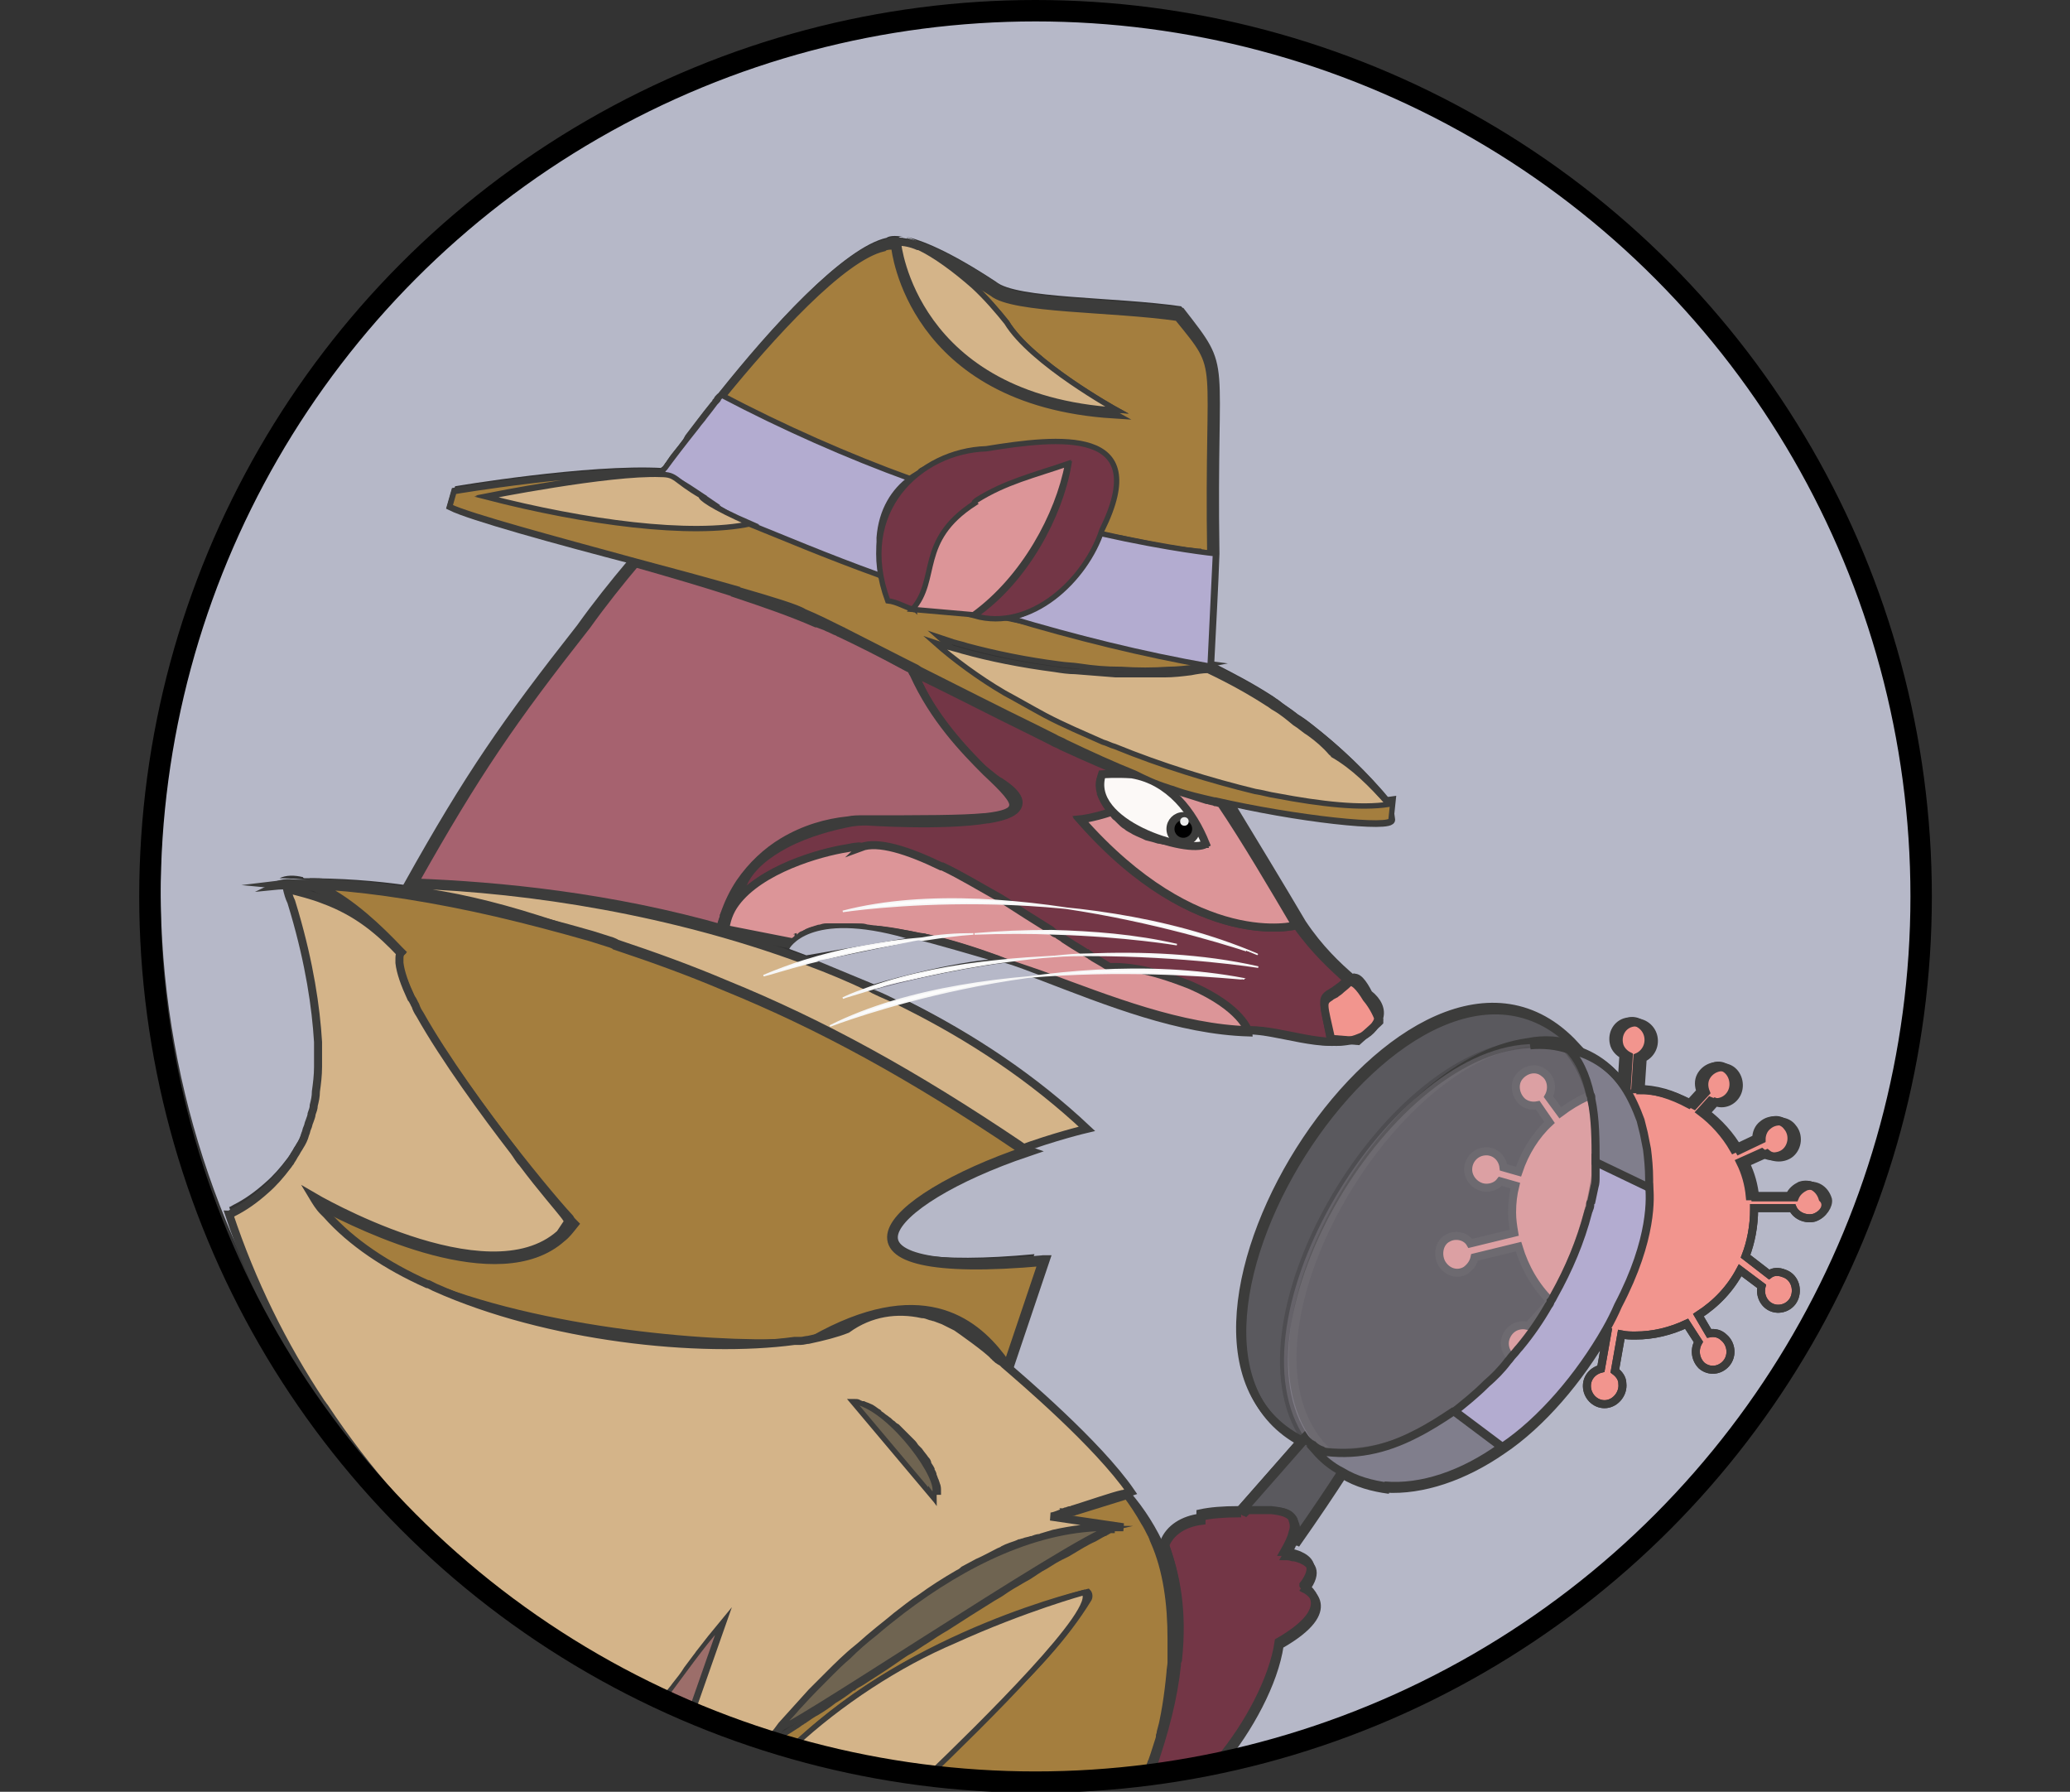 <?xml version="1.0" encoding="utf-8"?>
<!-- Generator: Adobe Illustrator 24.1.0, SVG Export Plug-In . SVG Version: 6.00 Build 0)  -->
<svg version="1.1" id="Layer_1" xmlns="http://www.w3.org/2000/svg" xmlns:xlink="http://www.w3.org/1999/xlink" x="0px" y="0px"
	 viewBox="0 0 193.3 167.3" style="enable-background:new 0 0 193.3 167.3;" xml:space="preserve">
<rect x="0" y="0" width="193.3" height="167.3" fill="#333333" stroke="none"/>
<style type="text/css">
	.st0{fill:#B6B8C8;}
	.st1{fill:#F2958E;stroke:#3C3C3B;stroke-width:0.75;stroke-miterlimit:10;}
	.st2{fill:#5A595E;stroke:#3C3C3B;stroke-width:0.75;stroke-miterlimit:10;}
	.st3{opacity:0.39;fill:#B8B1C4;stroke:#3C3C3B;stroke-width:0.75;stroke-miterlimit:10;}
	.st4{fill:#807E8C;stroke:#3C3C3B;stroke-width:0.75;stroke-miterlimit:10;}
	.st5{fill:#B3ACD0;stroke:#3C3C3B;stroke-width:0.75;stroke-miterlimit:10;}
	.st6{fill:none;stroke:#3C3C3B;stroke-width:0.75;stroke-miterlimit:10;}
	.st7{fill:#733646;stroke:#3C3C3B;stroke-width:0.75;stroke-miterlimit:10;}
	.st8{fill:#DC9598;stroke:#3C3C3B;stroke-width:0.75;stroke-miterlimit:10;}
	.st9{fill:#FCF9F7;stroke:#3C3C3B;stroke-width:0.75;stroke-miterlimit:10;}
	.st10{fill:#A6626F;stroke:#3C3C3B;stroke-width:0.75;stroke-miterlimit:10;}
	.st11{fill:#A47E3E;stroke:#3C3C3B;stroke-width:0.75;stroke-miterlimit:10;}
	.st12{stroke:#3C3C3B;stroke-width:0.75;stroke-miterlimit:10;}
	.st13{fill:#D4B489;stroke:#3C3C3B;stroke-width:0.75;stroke-miterlimit:10;}
	.st14{fill:#A47E3E;stroke:#3C3C3B;stroke-width:0.5;stroke-miterlimit:10;}
	.st15{fill:#D4B489;stroke:#3C3C3B;stroke-width:0.5;stroke-miterlimit:10;}
	.st16{fill:#A47E3E;stroke:#3C3C3B;stroke-miterlimit:10;}
	.st17{fill:#9C6E6A;stroke:#3C3C3B;stroke-width:0.25;stroke-miterlimit:10;}
	.st18{fill:#6F6451;stroke:#3C3C3B;stroke-width:0.5;stroke-miterlimit:10;}
	.st19{fill:#6F6451;stroke:#3C3C3B;stroke-width:0.25;stroke-miterlimit:10;}
	.st20{fill:#FDFDFD;stroke:#F6F6F6;stroke-width:0.15;stroke-miterlimit:10;}
	.st21{fill:#6B6877;}
	.st22{fill:none;}
	.st23{fill:none;stroke:#000000;stroke-width:2;stroke-miterlimit:10;}
	.st24{fill:#EDEDED;}
	.st25{fill:none;stroke:#3C3C3B;stroke-width:0.5;stroke-miterlimit:10;}
	.st26{fill:#B3ACD0;stroke:#3C3C3B;stroke-width:0.5;stroke-miterlimit:10;}
	.st27{fill:#733646;stroke:#3C3C3B;stroke-width:0.5;stroke-miterlimit:10;}
	.st28{fill:#DC9598;stroke:#3C3C3B;stroke-width:0.5;stroke-miterlimit:10;}
</style>
<path class="st0" d="M180.2,83.7c0,45.7-37,82.7-82.6,82.7c-0.8,0-1.6,0-2.5,0c4,0,8-0.3,11.9-0.9c0.1,0,0.1,0,0.2,0
	c0,0,0.1,0,0.1,0c0,0,0,0,0,0c2.2-0.2,4.4-0.5,6.6-1c2.6-3.2,5-7.5,5.5-11h0c5.9-3.4,2.4-5.2,2.4-5.2c1.3-1.6,0.6-2.4-0.4-2.8
	c-0.3-0.1-0.6-0.2-0.8-0.2c-0.2,0-0.5-0.1-0.6-0.1c0.4-0.7,0.7-1.3,0.8-1.8c0.1-0.5,0.1-0.9,0-1.2c0,0.1,0.1,0.1,0.1,0.2
	c0,0,0,0,0,0c0.1,0.4,0.1,1,0,1.8c0,0,0,0,0-0.1c1.9-2.7,3.3-4.8,4.4-6.5c1.3,0.8,2.8,1.2,4.3,1.4c-0.1,0-0.2-0.1-0.3-0.1
	c3.4,0.3,7.3-1,10.9-3.6c3.6-2.4,7.3-6.6,9.7-11c0,0,0.1,0,0.1,0l-0.6,3.4c-0.8,0.2-1.4,1-1.3,1.8c0.1,0.9,0.9,1.6,1.8,1.5
	c0.9-0.1,1.6-0.9,1.5-1.9c0-0.5-0.3-1-0.7-1.2l0.6-3.4c0.4,0,0.8,0.1,1.3,0.1c1.7,0,3.3-0.4,4.8-1.1l1.1,1.7
	c-0.4,0.7-0.3,1.7,0.3,2.2c0.7,0.6,1.7,0.5,2.3-0.2c0.6-0.7,0.5-1.8-0.2-2.4c-0.4-0.3-0.9-0.5-1.4-0.4l-1-1.7c1.6-1,3-2.5,3.9-4.2
	l2,1.5c-0.2,0.8,0.3,1.7,1,2c0.9,0.3,1.8-0.1,2.1-1c0.3-0.9-0.1-1.9-1-2.2c-0.5-0.2-1-0.1-1.4,0.1l-2.2-1.7c0.5-1.4,0.8-2.9,0.8-4.4
	v-0.1l3.6,0c0.3,0.8,1.2,1.2,2,0.9c0.9-0.3,1.4-1.2,1.1-2.1c-0.3-0.9-1.2-1.4-2.1-1.2c-0.5,0.2-0.9,0.5-1,1l-3.7,0
	c-0.1-1.1-0.4-2.2-0.9-3.2l2-0.9c0.6,0.6,1.5,0.6,2.2,0c0.7-0.6,0.8-1.7,0.2-2.4c-0.6-0.7-1.6-0.8-2.3-0.2c-0.4,0.3-0.6,0.8-0.6,1.3
	l-2.1,1c-0.8-1.4-1.9-2.6-3.1-3.5l0.9-1c0.8,0.3,1.6-0.1,2-0.8c0.4-0.8,0.1-1.9-0.7-2.3c-0.8-0.4-1.8-0.1-2.2,0.8
	c-0.2,0.5-0.2,1,0,1.4v0l-1.1,1.2c-1.5-0.9-3.2-1.4-5-1.4l0.2-3c0.8-0.3,1.2-1.1,1-2c-0.2-0.9-1.1-1.5-2-1.3c-0.9,0.2-1.5,1.1-1.2,2
	c0.1,0.5,0.4,0.9,0.9,1.1v0l-0.2,3.1h0c-1.2-1.8-3-3.2-5.4-3.7c0,0,0,0,0,0c-1.2-0.4-2.4-0.5-3.6-0.4c1.5-0.2,3-0.1,4.4,0.3
	c0,0,0,0,0,0c-15.1-16.3-43.3,27.6-25.7,36.8l0,0l-5.8,6.6c0,0,0.1,0,0.1,0c0,0,0,0,0,0h-0.1c-1.5,0-2.7,0.1-3.6,0.3l0,0.4
	c-1.6,0.2-2.9,1-3.4,2.3c0,0,0,0,0,0c1,2.6,1.7,6.1,1.2,10.7c0,0.2,0,0.3-0.1,0.5c-0.3,2.9-1.1,6.3-2.5,10.1c0.2-0.5,0.3-1,0.5-1.4
	c0.1-0.4,0.2-0.8,0.4-1.2c0.1-0.4,0.2-0.8,0.3-1.2c0-0.1,0-0.2,0.1-0.2c0.1-0.4,0.2-0.8,0.3-1.2c0-0.1,0-0.2,0.1-0.3
	c0.1-0.4,0.1-0.7,0.2-1.1c0.1-0.4,0.1-0.7,0.2-1c0.1-0.4,0.1-0.8,0.2-1.1c0-0.3,0.1-0.5,0.1-0.8c0-0.1,0-0.2,0-0.3
	c0-0.2,0-0.3,0-0.5c0.5-4.1,0.1-7.4-1.1-10.4c-0.8-1.9-1.8-3.6-3.3-5.2c0,0,0.1,0,0.1,0l0.3-0.1c-3.2-4.7-10.4-10.7-11.9-12.1l3-9.1
	c-0.1,0-0.2,0-0.3,0l0.3-0.8c-9.6,0.9-13.8-0.1-14.2-1.8v0c0.6-2.2,5.6-5.2,12.4-7.5c-0.2-0.2-0.5-0.4-0.8-0.5
	c0.2-0.1,0.5-0.2,0.8-0.3c3.5-1.3,6.5-2,6.5-2c-4.9-4.7-10.7-8.6-16.9-11.7c3.4-1,7.7-2,12.5-2.7c0,0,0.1,0,0.1,0h0.1
	c6.5,2.4,13,5,19.5,5.2c0,0-0.1,0-0.1,0c0.1,0,0.1,0,0.1,0s0,0,0,0c2.9-0.1,7.4,1.9,10.2,0.7c0.9-0.3,1.5-1,1.8-1.7l0.1-0.1
	c0,0,0,0,0-0.1c0,0,0,0,0,0c0.2-0.7-0.1-1.5-1-2.2c0,0,0,0,0,0c-0.5-1-1.1-1.8-1.5-1.4c-1.4-1.2-3.1-2.8-4.7-5.2
	c-2-3.4-4.8-8-6.8-11.3c-0.1,0-0.3-0.1-0.5-0.1c-0.2-0.1-0.5-0.1-0.7-0.2c7.4,1.7,16.7,2.7,16.4,1.8l-0.2-1.4
	c-2.3-2.8-4.8-5.1-7.1-6.9c-0.5-0.4-0.9-0.7-1.4-1c-0.6-0.5-1.3-0.9-1.9-1.4c-0.2-0.1-0.4-0.3-0.6-0.4c-1.7-1.1-3.6-2.1-5.6-3.1
	c-0.5,0.1-1,0.2-1.6,0.2c0.5-0.1,1-0.2,1.5-0.3c0.2-4,0.4-7.5,0.5-10.5c-0.3-19.1,1.3-16.8-3.2-22.6c-6.2-0.9-15.4-0.7-17.3-2.3
	c-4.4-2.9-7-3.9-8.4-4.2c0.3,0.1,0.7,0.2,1.1,0.5c-0.7-0.3-1.3-0.4-1.8-0.4c0.1-0.1,0.2-0.1,0.4-0.1c-1.2-0.2-1.5,0.1-1.5,0.1
	c-4,0.9-10.6,8.2-15.3,14.1c0,0-0.1,0.2-0.3,0.3c-0.1,0.1-0.2,0.2-0.2,0.3c0,0,0,0-0.1,0.1c0,0.1-0.1,0.1-0.1,0.2
	c-0.9,1.1-1.7,2.2-2.4,3.1c-0.1,0.2-0.2,0.3-0.3,0.5c-0.5,0.7-0.9,1.2-1.3,1.7c-0.1,0.1-0.1,0.2-0.2,0.3c-0.1,0.1-0.2,0.2-0.2,0.3
	c0,0-0.1,0.1-0.1,0.1c0,0-0.1,0.1-0.1,0.1c0,0.1-0.1,0.1-0.1,0.1c-0.1,0.1-0.2,0.2-0.2,0.3c-7-0.4-19.4,1.7-19.4,1.7l-0.4,1.4
	c1.8,0.9,9.7,3.1,17.4,5.1c-1.6,1.9-3.2,3.9-4.7,6c-7,8.9-16.4,24.7-16.5,24.8c-3.4-0.5-6.6-0.7-9.8-0.7c-0.1,0-0.2,0-0.2-0.1
	c-0.8-0.2-1.6-0.2-2.2,0.1c1,0,2.1,0.1,3.2,0.2c0.5,0.2,1,0.5,1.5,0.7c-0.6,0-1.2-0.1-1.8-0.1c0.1,0,0.2,0.1,0.3,0.1
	c0.3,0.1,0.5,0.2,0.8,0.4c-1-0.4-2.2-0.7-3.4-1c0.1,0.4,0.2,0.8,0.4,1.2c0.1,0.3,0.2,0.7,0.3,1c1.4,4.8,2,8.8,2.2,12.1
	c0,0.8,0,1.6,0,2.3c0,0.8-0.1,1.6-0.2,2.3c0,0.5-0.1,0.9-0.2,1.3c0,0,0,0,0,0c0,0.3-0.1,0.5-0.2,0.8v0c0,0.2-0.1,0.4-0.2,0.7
	c-0.1,0.2-0.1,0.4-0.2,0.6c-0.1,0.2-0.1,0.4-0.2,0.6c-0.1,0.3-0.2,0.6-0.3,0.8c-0.1,0.3-0.2,0.5-0.4,0.8c-0.1,0.2-0.2,0.3-0.3,0.5
	c-0.1,0.2-0.2,0.3-0.3,0.5c-0.1,0.1-0.2,0.3-0.3,0.4c-0.6,0.8-1.3,1.6-2,2.2c-1,0.9-2,1.6-3,2.1c-0.2,0.1-0.3,0.2-0.4,0.2
	c2.1,6.3,5,12.2,8.6,17.6c-9.4-13.4-15-29.8-15-47.4C14.9,38,51.9,1,97.5,1C143.2,1,180.2,38,180.2,83.7z"/>
<path class="st1" d="M169.4,113.7c-0.8,0.2-1.7-0.2-2-0.9l-3.6,0v0.1c0,1.6-0.3,3.1-0.8,4.4l2.2,1.7c0.4-0.3,0.9-0.3,1.4-0.1
	c0.9,0.3,1.3,1.3,1,2.2c-0.3,0.9-1.3,1.3-2.1,1c-0.8-0.3-1.2-1.2-1-2l-2-1.5c-0.9,1.7-2.2,3.1-3.9,4.2l1,1.7c0.5-0.1,1,0,1.4,0.4
	c0.7,0.6,0.8,1.7,0.2,2.4c-0.6,0.7-1.6,0.8-2.3,0.2c-0.6-0.6-0.7-1.5-0.3-2.2l-1.1-1.7c-1.5,0.7-3.1,1.1-4.8,1.1
	c-0.4,0-0.8,0-1.3-0.1l-0.6,3.4c0.4,0.3,0.7,0.7,0.7,1.2c0.1,0.9-0.6,1.8-1.5,1.9c-0.9,0.1-1.7-0.6-1.8-1.5
	c-0.1-0.9,0.5-1.6,1.3-1.8l0.6-3.4c0,0-0.1,0-0.1,0c-1.5-0.4-3-1.1-4.2-2.1l-2.1,2.4c0.2,0.5,0.2,1,0,1.5c-0.4,0.8-1.4,1.2-2.2,0.8
	c0,0-0.1,0-0.1-0.1c0,0,0,0-0.1,0c-0.7-0.5-1-1.4-0.6-2.2c0.4-0.8,1.2-1.1,2-0.9l2.1-2.3c-1.4-1.4-2.4-3.1-3-5.1l-4.1,1
	c-0.1,0.5-0.4,0.9-0.8,1.2c-0.8,0.5-1.8,0.2-2.3-0.7c-0.4-0.8-0.2-1.9,0.6-2.3c0.7-0.4,1.7-0.2,2.1,0.5l4.1-1
	c-0.1-0.6-0.2-1.2-0.2-1.9c0-0.9,0.1-1.7,0.3-2.5l-1.4-0.4c-0.3,0.4-0.8,0.6-1.3,0.6c-0.9,0-1.7-0.8-1.7-1.7c0-0.9,0.7-1.7,1.7-1.7
	c0.8,0,1.5,0.6,1.6,1.5l1.4,0.4c0.6-1.8,1.6-3.4,2.9-4.6l-1.1-1.6c-0.5,0.1-1,0-1.4-0.3c-0.7-0.6-0.9-1.7-0.3-2.4
	c0.6-0.7,1.6-0.9,2.3-0.3c0.7,0.5,0.8,1.5,0.4,2.2l1.1,1.5c0.8-0.6,1.6-1.1,2.5-1.5h0c1-0.4,2.1-0.7,3.2-0.8h0l0.2-3.1v0
	c-0.4-0.2-0.8-0.6-0.9-1.1c-0.2-0.9,0.3-1.8,1.2-2c0.9-0.2,1.8,0.4,2,1.3c0.2,0.9-0.3,1.7-1,2l-0.2,3c1.8,0,3.5,0.6,5,1.4l1.1-1.2v0
	c-0.2-0.5-0.2-1,0-1.4c0.4-0.8,1.4-1.2,2.2-0.8c0.8,0.4,1.1,1.5,0.7,2.3c-0.4,0.8-1.3,1.1-2,0.8l-0.9,1c1.2,0.9,2.3,2.1,3.1,3.5
	l2.1-1c0-0.5,0.2-1,0.6-1.3c0.7-0.6,1.8-0.5,2.3,0.2c0.6,0.7,0.5,1.8-0.2,2.4c-0.6,0.5-1.6,0.5-2.2,0l-2,0.9c0.5,1,0.8,2.1,0.9,3.2
	l3.7,0c0.2-0.5,0.6-0.8,1-1c0.9-0.3,1.8,0.2,2.1,1.2C170.8,112.5,170.3,113.4,169.4,113.7z"/>
<g>
	<path class="st2" d="M147.1,97.6c-1.4-0.5-2.9-0.6-4.4-0.3c-13.6,1.8-28.5,28.1-19,38c-0.4-0.1-0.8-0.3-1.2-0.4l0,0c0,0,0,0-0.1,0
		c-0.3-0.1-0.7-0.3-1-0.5C103.8,125.2,132,81.3,147.1,97.6C147.1,97.6,147.1,97.6,147.1,97.6z"/>
	<path class="st3" d="M149,108.5c0,0.1,0,0.3,0,0.4c0,0.1,0,0.3,0,0.4v0c0,0.1,0,0.2,0,0.3c0,0,0,0.1,0,0.1v0
		c-0.5,3.5-1.7,7.2-3.5,10.7c-0.1,0.1-0.1,0.2-0.2,0.3c-0.1,0.2-0.2,0.3-0.2,0.5c-0.1,0.2-0.2,0.3-0.3,0.5c-0.1,0.1-0.2,0.3-0.2,0.4
		c-0.2,0.4-0.5,0.8-0.7,1.1c-0.8,1.2-1.6,2.4-2.5,3.5c-1.6,2-3.5,3.8-5.5,5.2c-1.1,0.8-2.3,1.5-3.6,2.1c-2.8,1.3-5.8,1.9-9,1.5
		c-0.1,0-0.3,0-0.4,0c-0.2-0.2-0.3-0.4-0.5-0.5c0,0-0.1-0.1-0.1-0.1c0,0,0,0,0,0c-8.4-10.6,6.9-36.7,20.4-37.4
		c1.2-0.1,2.4,0,3.6,0.4c1.1,1.3,1.8,2.8,2.2,4.4c0,0.1,0.1,0.2,0.1,0.3c0,0,0,0.1,0,0.1C149.1,104.4,149.2,106.4,149,108.5z"/>
	<path class="st2" d="M125.8,136.6c-0.2,0.3-0.3,0.6-0.5,0.8c-1.1,1.7-2.5,3.8-4.4,6.5c0,0,0,0,0,0.1c0.1-0.8,0.1-1.3,0-1.8
		c0,0,0,0,0,0c0,0,0-0.1-0.1-0.2c0,0,0-0.1,0-0.1c0,0,0,0,0,0s0,0,0,0c-0.4-0.7-1.1-0.8-2-0.8h0c-0.1,0-0.2,0-0.4,0
		c-0.6,0-1.3,0.1-1.9,0c-0.2,0-0.4,0-0.6-0.1c0,0,0,0,0,0h0c0,0,0,0,0,0c0,0,0,0-0.1,0l5.8-6.6l0,0l0.2-0.2c0,0,0.2,0.3,0.6,0.6
		c0,0,0,0,0,0c0.1,0,0.1,0.1,0.2,0.1l0,0c0.2,0.2,0.5,0.4,0.8,0.5c0,0,0.1,0,0.1,0.1c0,0,0,0,0,0C124,135.9,124.8,136.3,125.8,136.6
		z"/>
	<path class="st4" d="M129.3,138.7c0.1,0,0.2,0.1,0.3,0.1c-1.5-0.2-3-0.6-4.3-1.4c-1-0.5-1.8-1.2-2.5-2c0.2,0,0.3,0.1,0.5,0.1
		c3.1,0.5,6-0.1,8.9-1.6c1.2-0.6,2.3-1.3,3.5-2.1l0.1,0l4.4,3.3C136.6,137.7,132.7,139,129.3,138.7z"/>
	<path class="st5" d="M151.1,121.9c-0.3,0.7-0.7,1.5-1.1,2.2c-2.5,4.4-6.1,8.6-9.7,11l-4.4-3.3l-0.1,0c1-0.8,2-1.6,3-2.6
		c0.7-0.6,1.4-1.3,2-2.1c0.2-0.2,0.3-0.4,0.5-0.6c0.2-0.2,0.4-0.5,0.6-0.7c1-1.2,1.9-2.5,2.7-3.9c0.1-0.1,0.2-0.3,0.2-0.4
		c0.1-0.1,0.2-0.3,0.3-0.5c1.4-2.5,2.5-5.1,3.2-7.8c0-0.1,0.1-0.2,0.1-0.3c0.1-0.2,0.1-0.3,0.1-0.5c0-0.1,0-0.1,0.1-0.2
		c0.1-0.5,0.2-0.9,0.3-1.4c0.1-0.3,0.1-0.6,0.1-0.9c0-0.1,0-0.3,0-0.4v0c0,0,0-0.1,0-0.1c0-0.1,0-0.2,0-0.3v0c0-0.1,0-0.3,0-0.4
		c0-0.1,0-0.3,0-0.4l5,2.4c0,0,0,0,0,0C154.1,111.7,154.4,115.6,151.1,121.9z"/>
	<path class="st4" d="M154,110.1L154,110.1c0,0.5,0,0.8,0,0.8l-5-2.4c0-2,0-4-0.4-5.9c0,0,0-0.1,0-0.1c0-0.1,0-0.2-0.1-0.3
		c-0.4-1.8-1.1-3.4-2.2-4.4c0,0,0,0,0,0c2.4,0.5,4.2,1.9,5.4,3.7c0.6,0.9,1.1,2,1.5,3.1c0.1,0.4,0.2,0.8,0.3,1.2
		c0.1,0.5,0.2,1,0.3,1.5C153.9,108.1,154,109.1,154,110.1z"/>
</g>
<g>
	<path class="st6" d="M68.8,83.6c-0.1,0.3-0.3,0.5-0.4,0.8c-0.4,0.9-0.7,1.7-1,2.6c-0.1,0-0.1,0-0.2,0c0.1-0.5,0.2-0.9,0.4-1.4
		c0,0,0-0.1,0-0.1C67.9,84.8,68.3,84.1,68.8,83.6z"/>
	<path class="st6" d="M74.1,87.7c-0.1,0-0.1,0.1-0.2,0.1c-0.2,0.1-0.3,0.2-0.4,0.3C73.7,87.9,73.9,87.8,74.1,87.7z"/>
	<path class="st6" d="M81.4,86.9L81.4,86.9C81.4,86.9,81.4,86.9,81.4,86.9C81.4,86.9,81.4,86.9,81.4,86.9z"/>
	<path class="st6" d="M117.5,80.8c-1.9-3.1-2.3-3.7-3.7-5.8c-0.2-0.1-0.5-0.1-0.7-0.2c0,0,0,0-0.1,0c-0.6-0.2-1.2-0.4-1.9-0.6
		c-0.4-0.1-0.9-0.3-1.3-0.4c-0.2-0.1-0.5-0.1-0.7-0.2c0.1,0.1,0.1,0.1,0.2,0.2c0,0,0,0,0,0c0.3,0.3,0.6,0.6,0.8,1
		c0.2,0.3,0.4,0.5,0.6,0.8c0,0,0.1,0.1,0.1,0.1c0,0,0,0,0,0c0.1,0.1,0.2,0.3,0.3,0.4c0.6,0.9,1,1.9,1.4,2.7c0,0,0,0,0,0
		c0,0,0,0-0.1,0c0,0,0,0,0,0c0,0,0,0,0,0c0,0,0,0,0,0h0c-0.3,0.1-1,0.1-1.8,0c-0.3,0-0.7-0.1-1-0.2c-0.2,0-0.3,0-0.4-0.1
		c0,0,0,0-0.1,0c-0.2,0-0.4-0.1-0.6-0.1c-0.4-0.1-0.8-0.2-1.1-0.3c-0.4-0.1-0.8-0.3-1.1-0.5c-0.3-0.1-0.6-0.3-0.8-0.5
		c-0.2-0.1-0.4-0.3-0.6-0.5c-0.1-0.1-0.2-0.2-0.3-0.3c0,0,0,0,0,0c-0.2-0.2-0.3-0.3-0.4-0.5c0,0-0.1,0-0.1,0
		c-1.8,0.7-2.9,0.7-2.9,0.7c10.8,12.4,20.1,9.9,20.1,9.9C120.5,85.7,119.5,84,117.5,80.8z M127.3,93C127.3,93,127.3,93,127.3,93
		c-0.4-0.4-1-0.9-1.6-1.4c-0.3,0.3-0.5,0.5-0.8,0.7c-0.1,0.1-0.3,0.2-0.4,0.3c-0.2,0.1-0.3,0.2-0.5,0.3c-0.7,0.5-0.5,0.7,0.1,4
		l2.2,0.2c0.9-0.3,1.5-1,1.8-1.7c0-0.1,0-0.1,0.1-0.2c0,0,0,0,0,0C128.5,94.5,128.2,93.7,127.3,93z"/>
	<path class="st7" d="M126.5,96.9c-2.8,1.2-7.3-0.8-10.2-0.7c0-0.1-0.6-2.2-5.3-4.1c-2-0.8-3.7-1.2-4.9-1.5
		c-1.7-0.3-2.7-0.2-2.7-0.2c0,0,0,0,0,0c-0.5-0.3-1-0.6-1.5-0.8c-0.1-0.1-0.2-0.1-0.3-0.2c-0.1-0.1-0.2-0.1-0.3-0.2
		c-0.1,0-0.2-0.1-0.2-0.1c-0.1-0.1-0.2-0.1-0.3-0.2c-0.5-0.3-1-0.6-1.6-1c-0.2-0.1-0.5-0.3-0.7-0.4c-0.1-0.1-0.2-0.2-0.4-0.2h0
		c-0.2-0.1-0.3-0.2-0.4-0.3h0c-1.3-0.8-2.6-1.7-3.9-2.5l0,0c-0.1-0.1-0.3-0.2-0.4-0.3c0,0,0,0,0,0c-1.8-1.1-3.6-2.1-5.5-2.8
		c0,0-0.1,0-0.1,0c-2.8-1.2-5.8-1.9-8.8-1.7c-3.2,0.2-6.6,1.3-10,4c0.1-0.4,0.2-0.8,0.4-1.2c0.7-1.6,2.3-2.8,4-3.7c0,0,0,0,0,0
		c2.1-1.1,4.5-1.7,6.1-2c0,0,0,0,0,0c0.7-0.1,1.2-0.1,1.4-0.1c0,0,7.2,0.5,11.3-0.2c0,0,0,0,0.1,0c1.2-0.2,2.2-0.5,2.6-1
		c0.5-0.6,0.2-1.4-1.5-2.5c-0.4-0.2-0.7-0.5-1.1-0.8c-3-2.3-5.3-5.6-6.8-9h0c-0.1-0.1-0.1-0.3-0.2-0.4c3.2,1.5,7.2,3.6,11.1,5.5
		c0.2,0.1,0.4,0.2,0.6,0.3c0.4,0.2,0.8,0.4,1.2,0.6c0.3,0.2,0.7,0.3,1,0.5c2.4,1.1,4.7,2.1,6.5,2.8c-1.5-0.1-2.8,0-2.8,0
		s-0.4,0.5-0.1,1.5c0,0,0,0,0,0.1c0.2,0.5,0.5,1.1,1.2,1.9c0,0-0.1,0-0.1,0c-1.8,0.7-2.9,0.7-2.9,0.7c10.8,12.2,20.1,9.7,20.1,9.7
		c1.7,2.4,3.4,3.9,4.7,5.1c-0.3,0.3-0.5,0.5-0.8,0.7c-0.1,0.1-0.3,0.2-0.4,0.3c-0.2,0.1-0.3,0.2-0.5,0.3c-0.7,0.5-0.5,0.7,0.1,3.9
		L126.5,96.9z"/>
	<path class="st8" d="M121,86.4c0,0-9.2,2.5-20.1-9.9c0,0,1.1-0.1,2.9-0.7c0,0,0.1,0,0.1,0c0.1,0.2,0.2,0.4,0.4,0.5c0,0,0,0,0,0
		c0.1,0.1,0.2,0.2,0.3,0.3c0.2,0.2,0.4,0.4,0.6,0.5c0.2,0.2,0.5,0.3,0.8,0.5c0.4,0.2,0.7,0.3,1.1,0.5c0.4,0.1,0.8,0.2,1.1,0.3
		c0.2,0,0.4,0.1,0.6,0.1c0,0,0.1,0,0.1,0c0.1,0,0.3,0.1,0.4,0.1c0.4,0.1,0.7,0.1,1,0.2c0.8,0.1,1.5,0.1,1.8,0h0c0,0,0,0,0.1,0
		c0,0,0,0,0,0c0,0,0,0,0.1,0c0,0,0,0,0,0c-0.4-0.8-0.9-1.8-1.4-2.7c-0.1-0.2-0.2-0.3-0.3-0.5c0,0,0-0.1-0.1-0.1
		c-0.2-0.3-0.4-0.5-0.6-0.8c-0.3-0.3-0.5-0.7-0.9-1c-0.1-0.1-0.1-0.1-0.2-0.2c0.2,0.1,0.5,0.1,0.7,0.2c0.5,0.1,0.9,0.3,1.3,0.4
		c0.6,0.2,1.3,0.4,1.9,0.6c0,0,0,0,0.1,0c0.2,0.1,0.5,0.1,0.7,0.2c0.2,0,0.3,0.1,0.5,0.1C116.3,78.4,119,83,121,86.4z"/>
	<path class="st1" d="M128.8,95.4l-0.1,0.1l-1.9,1.7l-2.5-0.2c-0.7-3.2-0.9-3.4-0.1-3.9c0.1-0.1,0.3-0.2,0.5-0.3
		c0.1-0.1,0.3-0.2,0.4-0.3c0.2-0.2,0.5-0.4,0.8-0.7c0.4-0.4,1.1,0.4,1.7,1.4C128.2,93.9,128.7,94.9,128.8,95.4
		C128.8,95.3,128.8,95.3,128.8,95.4C128.8,95.3,128.8,95.4,128.8,95.4z"/>
	<path class="st9" d="M112.6,78.8c-1.6,1-11.2-1.9-9.7-6.5c0,0,1.3-0.1,2.8,0C109.2,72.9,111.4,75.8,112.6,78.8z"/>
	<path class="st8" d="M116.6,96.4c-6.5-0.2-13-2.8-19.5-5.3c0,0,0,0,0,0c-1.2-0.4-2.3-0.9-3.5-1.3c-0.2-0.1-0.3-0.1-0.5-0.2
		c0,0,0,0,0,0c-2.2-0.8-4.4-1.5-6.6-2c-0.2-0.1-0.4-0.1-0.6-0.1c-1.4-0.3-2.8-0.6-4.2-0.7c0,0,0,0,0,0c0,0,0,0,0,0c0,0,0,0-0.1,0
		c-0.3,0-0.6-0.1-0.9-0.1c-0.6-0.1-1.1-0.1-1.6-0.1c-0.2,0-0.4,0-0.6,0c0,0,0,0,0,0c-0.1,0-0.3,0-0.4,0c-0.1,0-0.2,0-0.3,0
		c-0.2,0-0.3,0-0.5,0c-0.1,0-0.2,0-0.3,0.1c-0.1,0-0.1,0-0.2,0c-0.1,0-0.3,0.1-0.4,0.1c-0.1,0-0.2,0.1-0.4,0.1
		c-0.4,0.1-0.7,0.3-1,0.4c-0.1,0-0.2,0.1-0.3,0.2c-0.1,0.1-0.3,0.2-0.4,0.3c-0.1,0.1-0.3,0.2-0.4,0.4c0,0,0,0,0,0L67.7,87
		c0.1-1,0.4-1.9,1-2.7c2.3-3.1,7.8-4.7,10.4-5.1c0.9-0.2,1.4-0.2,1.3-0.1c1.6-0.6,4.4,0.3,7.5,1.8c0,0,0.1,0,0.1,0
		c1.7,0.8,3.5,1.9,5.3,2.9c0,0,0,0,0,0c0.2,0.1,0.3,0.2,0.5,0.3c1.4,0.9,2.8,1.8,4.1,2.6c0,0,0,0,0,0l0,0c0.2,0.1,0.3,0.2,0.4,0.3
		l0,0c0.1,0.1,0.3,0.2,0.4,0.2c0.2,0.2,0.5,0.3,0.7,0.5c0.6,0.4,1.1,0.7,1.6,1c0.1,0.1,0.2,0.1,0.3,0.2c0.1,0.1,0.2,0.1,0.2,0.1
		c0.1,0.1,0.2,0.1,0.3,0.2c0.1,0.1,0.2,0.1,0.3,0.2c0.7,0.4,1.2,0.7,1.5,0.9c0,0,0,0,0,0c0,0,0.9-0.1,2.7,0.2
		c1.2,0.2,2.9,0.7,4.9,1.5C116,94.1,116.6,96.3,116.6,96.4z"/>
	<path class="st6" d="M68.8,83.6c-0.1,0.3-0.3,0.5-0.4,0.8c-0.4,0.9-0.7,1.7-1,2.6c-0.1,0-0.1,0-0.2,0c0.1-0.5,0.2-0.9,0.4-1.4
		c0,0,0-0.1,0-0.1C67.9,84.8,68.3,84.1,68.8,83.6z"/>
	<path class="st6" d="M74.4,87.5c-0.1,0-0.1,0.1-0.2,0.1"/>
	<path class="st10" d="M94.6,75.3c-0.1,0.5-0.8,0.8-2.6,1c0,0,0,0-0.1,0c-2.1,0.2-5.7,0.2-11.3,0.2c-0.5,0-0.9,0-1.4,0.1
		c0,0,0,0,0,0c-2,0.2-4.1,0.8-6.1,2c0,0,0,0,0,0c-1.5,0.9-2.9,2.2-4,3.8c-0.6,0.9-1.1,1.9-1.5,3.1c0,0,0,0,0,0.1
		c-0.1,0.4-0.3,0.9-0.4,1.4c-10.8-3.1-21.2-4.1-29.1-4.4c5.7-10.2,9.1-15.1,16.1-24c1.5-2.1,3.1-4.1,4.7-6c0,0,0.1-0.1,0.1-0.1
		c3.9,1.1,6.9,2,9.4,2.8c0.1,0,0.2,0,0.2,0.1c3,1,5.3,1.8,7.6,2.8l0.1,0c0.3,0.1,0.5,0.2,0.8,0.3l0.2,0.1c0.3,0.1,0.6,0.3,0.9,0.4
		c0.1,0,0.1,0.1,0.2,0.1c1.9,0.9,3.9,1.9,6.3,3.2l0.4,0.2c0.1,0.2,0.1,0.3,0.2,0.4c1.9,4.2,4.7,7.1,6.8,9.2
		C93.7,73.6,94.8,74.7,94.6,75.3z"/>
	<path class="st6" d="M68.8,83.6c-0.1,0.3-0.3,0.5-0.4,0.8c-0.4,0.9-0.7,1.7-1,2.6c-0.1,0-0.1,0-0.2,0c0.1-0.5,0.2-0.9,0.4-1.4
		c0,0,0-0.1,0-0.1C67.9,84.8,68.3,84.1,68.8,83.6z"/>
	<path class="st11" d="M113.1,51.8c0,0-0.2,0-0.7-0.1c-0.1,0-0.3,0-0.4-0.1c-0.3,0-0.7-0.1-1.1-0.1c-0.2,0-0.4-0.1-0.7-0.1
		c-0.7-0.1-1.5-0.2-2.4-0.4c-0.5-0.1-0.9-0.2-1.5-0.3c-0.6-0.1-1.3-0.3-2-0.4c-0.6-0.1-1.3-0.3-1.9-0.4c0,0,0,0,0,0c0,0,0,0,0,0
		c0,0,0-0.1,0.1-0.1c0,0,0,0,0,0c0.4-0.8,0.7-1.5,0.9-2.2c0.1-0.4,0.2-0.8,0.3-1.1c0-0.2,0.1-0.3,0.1-0.5c0-0.1,0-0.3,0-0.4
		c0-0.3,0-0.6,0-0.8c-0.1-1.7-1.2-2.6-2.7-3c-0.1,0-0.2-0.1-0.3-0.1c-0.2-0.1-0.5-0.1-0.7-0.1c-0.1,0-0.2,0-0.3,0
		c-0.2,0-0.4,0-0.5,0c-0.6,0-1.2-0.1-1.8,0h-0.2c-0.2,0-0.5,0-0.7,0c-0.3,0-0.6,0-0.9,0.1c-0.2,0-0.5,0-0.7,0.1
		c-0.5,0-1.1,0.1-1.6,0.2c-0.5,0.1-1,0.1-1.6,0.2c0,0-0.1,0-0.1,0c-0.7,0.1-3.1,0.4-5.5,1.8c-0.1,0-0.2,0.1-0.2,0.2
		c-0.4,0.2-0.9,0.5-1.2,0.8c-5.7-2.1-11.9-4.8-17.6-7.8c4.8-5.9,11.4-13.2,15.3-14.1c0,0,0.3-0.3,1.5-0.1c-0.2,0-0.3,0-0.4,0.1
		c0,0,1.4,14.4,20.4,15.6c0,0-8-4.4-10.3-8.1c-0.7-1.1-1.9-2.3-3.1-3.4c0,0,0,0,0,0c-1.7-1.5-3.7-2.9-5.1-3.6c0,0,0,0-0.1,0
		c-0.4-0.2-0.8-0.4-1.1-0.5c1.5,0.3,4,1.4,8.4,4.2c1.9,1.6,11.1,1.4,17.3,2.3C114.4,35,112.8,32.7,113.1,51.8z"/>
	<circle class="st12" cx="110.5" cy="77.4" r="1.2"/>
</g>
<path class="st6" d="M193.3,87.3"/>
<polygon class="st6" points="85.9,62.5 85.7,62.8 75.1,57.1 85.5,62.3 "/>
<path class="st6" d="M85.2,56.9C85.2,56.9,85.2,56.9,85.2,56.9c-0.1,0-0.2,0-0.2,0L85.2,56.9z"/>
<path class="st6" d="M109.7,153.7c0,0.5-0.1,0.9-0.1,1.4c0,0.2,0,0.3,0,0.5c0,0.1,0,0.2,0,0.3c0,0.3-0.1,0.5-0.1,0.8
	c0,0.4-0.1,0.7-0.2,1.1c-0.1,0.3-0.1,0.7-0.2,1c-0.1,0.3-0.1,0.7-0.2,1.1c0,0.1,0,0.2-0.1,0.3c-0.1,0.4-0.2,0.8-0.3,1.2
	c0,0.1,0,0.2-0.1,0.2c-0.1,0.4-0.2,0.8-0.3,1.2c-0.1,0.4-0.2,0.8-0.4,1.2c-0.1,0.5-0.3,0.9-0.5,1.4h0v0c0,0-0.1,0-0.1,0
	c1.4-4.2,2-7.9,2.2-10.9c0-0.2,0-0.4,0-0.6v-0.1c0-0.1,0-0.1,0-0.2v-0.2c0-0.1,0-0.1,0-0.2c0.1-3.2-0.4-6.3-1-8.1l0.1-0.3
	c0,0,0,0,0,0C109.3,147,109.9,149.9,109.7,153.7z"/>
<path class="st6" d="M115.6,141.8l-0.2,0.2c-0.2-0.1-0.3-0.1-0.5-0.2C115.1,141.8,115.3,141.8,115.6,141.8z"/>
<path class="st13" d="M101.5,105.4c0,0-3,0.7-6.5,2c-5.5-3.5-12.2-7.3-19.3-10.9c-0.5-0.3-1-0.5-1.6-0.8c-4.2-2.1-8.5-4-12.6-5.7
	c-2.3-0.9-4.5-1.8-6.7-2.6c-1.6-0.6-3.1-1.1-4.7-1.6c-4.1-1.3-8-2.2-11.4-2.6c-0.2,0-0.4-0.1-0.5-0.1c0,0,0,0,0,0
	c0-0.1,0.1-0.2,0.2-0.3c0-0.1,0.1-0.2,0.1-0.2C49.7,83,62.8,85.1,75,89.6c0.2,0.1,0.4,0.1,0.5,0.2c1.9,0.7,3.8,1.5,5.7,2.4
	c0.1,0,0.2,0.1,0.4,0.2c0.8,0.4,1.6,0.7,2.4,1.1c0.2,0.1,0.4,0.2,0.6,0.3C90.8,96.9,96.5,100.7,101.5,105.4z"/>
<path class="st14" d="M109.4,153.1v0.5c0,0,0,0.1,0,0.2v0.1c0,0.2,0,0.4,0,0.6c0,0,0,0,0,0c0,0.1,0,0.1,0,0.2c0,0.2,0,0.4,0,0.6
	c0,0.3,0,0.7-0.1,1c-0.2,1.8-0.5,3.7-0.9,5.5c0,0,0,0,0,0c0,0.2-0.1,0.3-0.1,0.5c0,0,0,0,0,0c-0.1,0.3-0.2,0.6-0.2,0.9
	c-0.1,0.4-0.2,0.8-0.4,1.2c0,0.1-0.1,0.2-0.1,0.3l0,0c-0.1,0.2-0.1,0.5-0.2,0.7v0c0,0-0.1,0-0.1,0c-0.1,0-0.1,0-0.2,0
	c-2.9,0.3-10.9,0.6-16.5,0.6c-0.8,0-1.5,0-2.2,0c0,0,0,0,0,0c-1,0-2,0-2.6,0l0,0l0,0c0.1-0.1,0.1-0.1,0.2-0.2
	c0.1-0.1,0.2-0.2,0.3-0.3c2-2,4.3-4,6.6-6.1c3.4-3.1,6.6-6.5,8.8-10.1c0.1-0.2,0.1-0.5-0.1-0.7c0,0-16.3,3.7-27.2,14.2
	c-0.2,0.2-0.3,0.3-0.5,0.5l0,0l-0.2,0c0,0-0.1,0-0.2,0h0l-1.6-0.5c0,0,0,0,0,0c0,0,0.3-0.2,0.6-0.4c0.4-0.3,1-0.7,1.8-1.2
	c0.2-0.1,0.4-0.3,0.6-0.4c0.1-0.1,0.2-0.1,0.3-0.2c0.3-0.2,0.7-0.5,1.1-0.7c0.5-0.3,1.1-0.7,1.6-1.1c0.5-0.3,1.1-0.7,1.6-1.1
	c0,0,0.1-0.1,0.2-0.1c0.2-0.2,0.5-0.3,0.8-0.5c0.9-0.6,1.9-1.2,2.9-1.9c0.6-0.4,1.1-0.8,1.7-1.1c0.5-0.3,0.9-0.6,1.4-0.9
	c0.6-0.4,1.2-0.8,1.9-1.2c1.4-0.9,2.8-1.8,4.1-2.6c0.3-0.2,0.7-0.4,1-0.6c0.7-0.5,1.4-0.9,2.1-1.3c0.6-0.3,1.1-0.7,1.6-1
	c0.6-0.3,1.1-0.7,1.7-1c0.1,0,0.1-0.1,0.2-0.1c0.2-0.1,0.4-0.2,0.6-0.3c1-0.6,1.8-1.1,2.5-1.4c0.2-0.1,0.5-0.3,0.7-0.4
	c0.1,0,0.1-0.1,0.2-0.1c0.1,0,0.2-0.1,0.2-0.1c0.1,0,0.1-0.1,0.2-0.1c0.1-0.1,0.2-0.1,0.3-0.1c0.1,0,0.1,0,0.2,0c0,0,0.1,0,0.1,0
	l-0.1,0l-5.7-1c0,0,0,0,0,0l1-0.3c0.1,0,0.2,0,0.2-0.1c0.1,0,0.2-0.1,0.3-0.1c0.1,0,0.2-0.1,0.4-0.1c0.1,0,0.2-0.1,0.3-0.1l4.5-1.4
	c0,0,0,0,0,0c0,0,0,0,0,0l0.4-0.1c0,0,0,0,0,0s0,0,0,0c0,0,0,0,0,0l0,0h0c0.9,1.1,1.7,2.4,2.3,3.8c0,0.1,0.1,0.2,0.1,0.2
	c0.1,0.2,0.2,0.3,0.2,0.5C109,146.8,109.4,149.9,109.4,153.1z"/>
<path class="st6" d="M107.6,164.4c0,0.1-0.1,0.2-0.1,0.3c-0.1,0.2-0.1,0.5-0.2,0.7c0,0,0,0,0,0v0c0.1-0.2,0.2-0.5,0.2-0.7
	C107.5,164.6,107.6,164.5,107.6,164.4z"/>
<path class="st6" d="M109.6,155.1c0,0.2,0,0.3,0,0.5c-0.2,1.9-0.6,3.9-1.2,6.1c0,0,0,0,0,0c0,0.2-0.1,0.3-0.1,0.5
	c0.5-1.9,0.8-3.9,1-6c0-0.3,0.1-0.7,0.1-1c0-0.2,0-0.4,0-0.6v-0.2c0,0,0,0,0,0c0,0,0,0,0,0c0-0.2,0-0.4,0-0.6v-0.1
	c0-0.1,0-0.1,0-0.2v-0.5c0-3.2-0.4-6.4-1.6-9.1c-0.1-0.2-0.1-0.3-0.2-0.5c0-0.1-0.1-0.2-0.1-0.2c-0.2-0.4-0.4-0.8-0.6-1.1
	c-0.5-0.9-1.1-1.8-1.7-2.6h0c1.4,1.6,2.5,3.4,3.3,5.2C109.7,147.7,110.1,151,109.6,155.1z"/>
<path class="st15" d="M86.5,166c5.1-4.9,16.3-15.9,14.7-17.3c0,0-5.5,1.5-12.1,4.5v0c-5.2,2.2-10.7,5.8-15,9.8c0,0,0,0,0,0
	c-0.1,0.1-0.2,0.3-0.1,0.5C75.6,163.7,83.9,166,86.5,166z"/>
<path class="st6" d="M77.2,97.4c-15.8-8.2-33.6-13.5-48.1-14.6c-1.1-0.1-2.2-0.1-3.2-0.2c0.8-0.1,1.6-0.1,2.4-0.1
	c3.2-0.1,6.5,0.2,9.8,0.7c0,0,0,0,0,0c0.2,0,0.3,0,0.5,0.1c3.7,0.6,7.5,1.5,11.4,2.6c2.3,0.7,4.6,1.5,6.9,2.3c2.7,1,5.5,2.1,8.2,3.3
	c0,0,0,0,0.1,0c3,1.3,5.9,2.7,8.8,4.2c0.5,0.3,1,0.5,1.6,0.8C76.2,96.8,76.7,97.1,77.2,97.4z"/>
<path class="st6" d="M28.7,82.7c-1.9-0.1-2.9,0-2.9,0c0.6-0.3,1.4-0.3,2.2-0.1c0.1,0,0.2,0,0.2,0.1C28.4,82.6,28.6,82.6,28.7,82.7z"
	/>
<path class="st16" d="M97.5,117.7l-3.1,9.2l-0.2,0.6l-0.1,0.3c-0.2-0.3-0.5-0.7-0.7-1c0,0,0,0,0,0c-2.6-3.4-7.5-7.2-17.4-1.6
	c0,0-0.1,0-0.1,0c0,0,0,0,0,0c-0.3,0.1-0.6,0.1-0.9,0.2c0,0-0.1,0-0.1,0c0,0,0,0,0,0c0,0-0.1,0-0.1,0c-5.8,0.6-23-0.5-34.8-5.2
	c0,0-0.1,0-0.1,0c0,0,0,0,0,0c-5.1-2.1-9.2-4.8-10.9-8.3c0,0,0.4,0.2,1.1,0.6c3.8,2,16.5,8.2,22.3,3c0.4-0.3,0.7-0.7,1.1-1.2
	c-0.1-0.1-0.3-0.3-0.4-0.5c-2.6-2.8-11-13.2-14.5-19.8c0-0.1-0.1-0.1-0.1-0.2c-0.1-0.1-0.1-0.2-0.1-0.3c-1-2-1.5-3.5-1.2-4.4v0
	c0-0.1,0-0.1,0.1-0.2c0,0,0,0,0,0c0,0-0.1-0.1-0.1-0.1c-1.9-2-4.4-4.4-7.2-5.8c-0.3-0.1-0.5-0.3-0.8-0.4c-0.1-0.1-0.2-0.1-0.3-0.1
	c0.6,0,1.2,0,1.8,0.1c4.4,0.3,10.1,1.2,15.7,2.5c3,0.7,6,1.5,8.8,2.3c0.6,0.2,1.3,0.4,1.9,0.6c0.2,0.1,0.3,0.1,0.4,0.2
	c3.6,1.2,6.9,2.4,10.2,3.8c9.1,3.7,17.6,8.4,27.4,15c0.3,0.2,0.5,0.4,0.8,0.5c-6.8,2.3-11.9,5.4-12.5,7.6v0
	c-0.6,2.2,3.2,3.6,14.1,2.6C97.3,117.7,97.4,117.7,97.5,117.7z"/>
<path class="st7" d="M119.4,153.3L119.4,153.3c-0.5,3.5-2.9,7.9-5.5,11c-2.1,0.5-4.4,0.8-6.6,1c1.4-3.9,2.2-7.2,2.5-10.1
	c0-0.2,0-0.3,0.1-0.5c0.5-4.6-0.2-8-1.2-10.7c0,0,0,0,0,0c0.5-1.3,1.8-2.1,3.4-2.3l0-0.4c0.9-0.2,2.1-0.3,3.6-0.3h0.1c0,0,0,0,0,0
	c0.2,0,0.3,0.1,0.5,0.2l0.1-0.1l0.1-0.1h0.1c0.8,0,1.5,0,2.1,0h0c1,0.1,1.7,0.3,2,0.8c0,0,0,0,0,0s0,0,0,0c0,0,0,0.1,0,0.1
	c0.1,0.3,0.2,0.7,0,1.2c-0.1,0.5-0.4,1.1-0.8,1.8c0.1,0,0.3,0,0.6,0.1c0.3,0,0.5,0.1,0.8,0.2c0.9,0.4,1.7,1.1,0.4,2.8
	C121.7,148.1,125.3,149.9,119.4,153.3z"/>
<path class="st13" d="M93.8,127.4c-0.1-0.1-0.1-0.1-0.2-0.2c0,0-0.4-0.2-0.6-0.4c0-0.1-0.1-0.1-0.2-0.2c0,0,0,0,0,0c0,0,0,0,0,0
	c0,0,0,0,0,0c-0.5-0.6-3.2-2.5-3.5-2.7c-0.4-0.2-0.8-0.4-1.2-0.6c-0.3-0.1-0.5-0.2-0.8-0.3c-0.1,0-0.3-0.1-0.4-0.1
	c-0.3-0.1-0.5-0.2-0.8-0.2c-2.3-0.5-4.8-0.2-7,1.4c-1,0.4-2.2,0.7-3.6,1c0,0,0,0,0,0c-0.2,0-0.5,0.1-0.7,0.1c-0.1,0-0.2,0-0.3,0
	c0,0,0,0,0,0c0,0-0.1,0-0.1,0c-0.1,0-0.1,0-0.2,0c-8.9,1.2-23.1-0.3-33.6-5c-0.2-0.1-0.4-0.2-0.6-0.3c0,0-0.1,0-0.1,0c0,0,0,0,0,0
	c-3.8-1.7-7.1-3.9-9.4-6.5c-0.1-0.1-0.2-0.2-0.3-0.3c-0.4-0.4-0.7-0.9-1-1.4c0,0,16.3,9.6,23.1,3.5c0.2-0.3,0.4-0.6,0.6-0.9
	c0.1-0.1,0.1-0.2,0.2-0.3c0,0,0,0-0.1-0.1c0-0.1-0.1-0.1-0.2-0.3c-0.6-0.8-2.2-2.6-4-5c-0.3-0.3-0.5-0.7-0.8-1.1
	c-2.7-3.5-6.5-8.7-8.8-12.8c-0.2-0.3-0.3-0.5-0.4-0.8c0-0.1-0.1-0.1-0.1-0.2c-0.1-0.2-0.2-0.4-0.3-0.5c-0.6-1.3-1-2.4-1.1-3.3v0
	c0-0.1,0-0.2,0-0.3c0-0.2,0-0.5,0.1-0.6l0,0c-1.8-1.9-3.9-3.8-7.2-5c-1-0.4-2.2-0.7-3.4-1c0.1,0.4,0.2,0.8,0.4,1.2
	c0.1,0.3,0.2,0.7,0.3,1c1.4,4.8,2,8.8,2.2,12.1c0,0.8,0,1.6,0,2.3c0,0.8-0.1,1.6-0.2,2.3c0,0.5-0.1,0.9-0.2,1.3c0,0,0,0,0,0
	c0,0.3-0.1,0.5-0.2,0.8v0c0,0.2-0.1,0.4-0.2,0.7c-0.1,0.2-0.1,0.4-0.2,0.6c-0.1,0.2-0.1,0.4-0.2,0.6c-0.1,0.4-0.3,0.8-0.5,1.1
	c-0.1,0.2-0.2,0.3-0.3,0.5c-0.1,0.2-0.2,0.3-0.3,0.5c-0.1,0.2-0.2,0.3-0.3,0.5c-0.1,0.1-0.2,0.3-0.3,0.4c-0.6,0.8-1.3,1.6-2,2.2
	c-1,0.9-2,1.6-3,2.1c-0.2,0.1-0.3,0.2-0.4,0.2c2.1,6.3,5,12.2,8.6,17.6c0.1,0.1,0.2,0.3,0.3,0.4c7.8,11.8,18.8,21.3,31.7,27.4
	c0.1-0.2,0.3-0.4,0.4-0.5c0.2-0.3,0.5-0.6,0.7-0.9c0.4-0.5,0.8-1,1.1-1.5c0.3-0.4,0.6-0.8,0.9-1.2c0.1-0.1,0.2-0.3,0.3-0.4
	c0.7-0.9,1.4-1.8,1.9-2.4l-2.6,7.4l-0.2,0.6c2.4,1,4.8,2,7.3,2.7c0,0,0,0,0,0c0.1-0.2,0.3-0.3,0.4-0.5c0.3-0.3,0.5-0.6,0.8-1
	c0.9-1,1.8-2,2.8-3.1c0.3-0.3,0.5-0.5,0.8-0.8c0.3-0.3,0.5-0.5,0.8-0.8c0.8-0.8,1.7-1.7,2.7-2.5c0.5-0.4,0.9-0.8,1.4-1.2
	c0.7-0.6,1.5-1.2,2.2-1.8c0.8-0.6,1.5-1.2,2.3-1.7c0,0,0,0,0,0c1.1-0.8,2.2-1.5,3.4-2.2c0.2-0.1,0.4-0.2,0.6-0.4
	c0.4-0.2,0.9-0.5,1.3-0.7c0.7-0.3,1.4-0.7,2-1c0.2-0.1,0.3-0.1,0.4-0.2c0.2-0.1,0.4-0.2,0.7-0.3c0.3-0.1,0.6-0.2,0.8-0.3
	c0.1,0,0.3-0.1,0.4-0.1c0.2-0.1,0.4-0.1,0.7-0.2c0,0,0,0,0.1,0c0.2-0.1,0.5-0.2,0.7-0.2c0.1,0,0.2-0.1,0.3-0.1
	c0.3-0.1,0.7-0.2,1-0.3c1.8-0.4,3.5-0.6,5.3-0.6c0.4,0,0.8,0,1.2,0l-6.8-1c0,0,0,0,0,0c0.2,0,0.5-0.1,1-0.3c0.1,0,0.2,0,0.2-0.1
	c0.1,0,0.2-0.1,0.3-0.1c0.1,0,0.2-0.1,0.4-0.1c0.1,0,0.2-0.1,0.3-0.1c1.6-0.5,3.6-1.2,4.5-1.4c0,0,0,0,0,0c0,0,0,0,0,0
	c0.2,0,0.3-0.1,0.4-0.1l0,0h0c0,0,0.1,0,0.1,0l0.3-0.1C102.5,134.8,95.3,128.7,93.8,127.4z M87.1,139.5l-0.3-0.4c0,0.1,0,0.1,0,0.1
	l-6.9-8.2c0.1,0,0.2,0,0.3,0.1c0.1,0,0.2,0.1,0.3,0.1c0,0,0,0,0.1,0c0.2,0.1,0.3,0.1,0.5,0.2c0.3,0.1,0.5,0.3,0.8,0.5
	c0,0,0.1,0,0.1,0.1c0.1,0.1,0.3,0.2,0.4,0.3c0.1,0.1,0.3,0.2,0.4,0.3h0c0.2,0.1,0.3,0.3,0.5,0.4c0.1,0.1,0.2,0.2,0.4,0.3
	c0.1,0.1,0.2,0.2,0.3,0.3c0.1,0.1,0.2,0.2,0.3,0.3c0.1,0.1,0.2,0.2,0.3,0.3c0.1,0.1,0.2,0.2,0.3,0.3c0.1,0.1,0.2,0.2,0.3,0.3
	c0.1,0.1,0.2,0.3,0.3,0.4c0.1,0.1,0.2,0.2,0.3,0.3c0.2,0.3,0.4,0.5,0.6,0.8c0.1,0.1,0.2,0.2,0.2,0.4c0.1,0.2,0.2,0.3,0.3,0.5
	c0,0,0,0.1,0,0.1c0.1,0.2,0.2,0.3,0.2,0.5c0,0,0,0,0,0c0.1,0.2,0.1,0.3,0.2,0.5c0,0.1,0.1,0.2,0.1,0.3c0.1,0.2,0.1,0.4,0.1,0.6
	c0,0,0,0,0,0C87.2,139.2,87.1,139.4,87.1,139.5z"/>
<path class="st17" d="M67.1,152.1l-2.8,8c-0.8-0.4-1.7-0.7-2.5-1.1C63.8,156.3,65.8,153.5,67.1,152.1z"/>
<path class="st6" d="M129.9,76.5l-0.2-1.4c-2.3-2.8-4.8-5.1-7.1-6.9c-0.5-0.4-0.9-0.7-1.4-1c-0.6-0.5-1.3-0.9-1.9-1.4
	c-0.2-0.1-0.4-0.3-0.6-0.4c-1.7-1.1-3.6-2.1-5.6-3.1c-0.5,0.1-1,0.2-1.6,0.2c0.5-0.1,1-0.2,1.5-0.3c0.2-4,0.4-7.5,0.5-10.5
	c-0.3-19.1,1.3-16.8-3.2-22.6c-6.2-0.9-15.4-0.7-17.3-2.3c-4.4-2.9-7-3.9-8.4-4.2c0.3,0.1,0.7,0.2,1.1,0.5c-0.7-0.3-1.3-0.4-1.8-0.4
	c0.1-0.1,0.2-0.1,0.4-0.1c-1.2-0.2-1.5,0.1-1.5,0.1c-4,0.9-10.6,8.2-15.3,14.1c0,0-0.1,0.2-0.3,0.3c-0.1,0.1-0.2,0.2-0.2,0.3
	c0,0,0,0-0.1,0.1c0,0.1-0.1,0.1-0.1,0.2c-0.9,1.1-1.7,2.2-2.4,3.1c-0.1,0.2-0.2,0.3-0.3,0.5c-0.5,0.7-0.9,1.2-1.3,1.7
	c-0.1,0.1-0.1,0.2-0.2,0.3c-0.1,0.1-0.2,0.2-0.2,0.3c0,0-0.1,0.1-0.1,0.1c0,0-0.1,0.1-0.1,0.1c0,0.1-0.1,0.1-0.1,0.1
	c-0.1,0.1-0.2,0.2-0.2,0.3c-7-0.4-19.4,1.7-19.4,1.7l-0.4,1.4c1.8,0.9,9.7,3.1,17.4,5.1c-1.6,1.9-3.2,3.9-4.7,6
	c-7,8.9-10.3,13.7-16.1,24c7.9,0.3,18.3,1.3,29.1,4.4c0,0,0.1,0,0.2,0l6.1,1.2c0,0,0,0,0,0c0.1-0.1,0.3-0.2,0.4-0.3
	c0.1-0.1,0.3-0.2,0.4-0.3c0.1-0.1,0.2-0.1,0.3-0.2c0.3-0.2,0.7-0.3,1-0.4c0.1,0,0.2-0.1,0.4-0.1c0.1,0,0.3-0.1,0.4-0.1
	c0.1,0,0.1,0,0.2,0c0.1,0,0.2,0,0.3,0c0.2,0,0.3,0,0.5,0c0.1,0,0.2,0,0.3,0c0.1,0,0.3,0,0.4,0c0,0,0,0,0,0c0.2,0,0.4,0,0.6,0
	c0.1,0,0.3,0,0.4,0c0.2,0,0.4,0,0.6,0c0.2,0,0.4,0,0.6,0.1c0.3,0,0.6,0.1,0.8,0.1c0,0,0,0,0.1,0h0c1.4,0.2,2.8,0.4,4.2,0.7
	c0.2,0,0.4,0.1,0.6,0.1c2.2,0.5,4.4,1.2,6.6,2c0,0,0,0,0,0c0.2,0.1,0.3,0.1,0.5,0.2c1.2,0.4,2.3,0.8,3.5,1.2c0,0,0,0,0,0
	c6.5,2.4,13,5,19.5,5.2c2.9-0.1,7.4,1.9,10.2,0.7c0.9-0.3,1.5-1,1.8-1.7l0.1-0.1c0,0,0,0,0-0.1c0,0,0,0,0,0c0.2-0.7-0.1-1.5-1-2.2
	c0,0,0,0,0,0c-0.5-1-1.1-1.8-1.5-1.4c-1.4-1.2-3.1-2.8-4.7-5.2c-2-3.4-4.8-8-6.8-11.3c-0.1,0-0.3-0.1-0.5-0.1
	c-0.2-0.1-0.5-0.1-0.7-0.2C120.9,76.4,130.2,77.4,129.9,76.5z M116.7,96.3C116.7,96.3,116.7,96.3,116.7,96.3
	C116.7,96.4,116.7,96.4,116.7,96.3C116.7,96.4,116.7,96.4,116.7,96.3z"/>
<path class="st18" d="M103.7,142.7c-3.1,0.7-32.5,20.5-30.8,18.5c0.3-0.3,0.6-0.7,0.9-1c0.3-0.3,0.6-0.7,0.9-1c0.9-1,1.9-2,2.9-3
	c0.5-0.5,1-1,1.6-1.5c0.8-0.8,1.6-1.5,2.5-2.2c0.8-0.7,1.7-1.4,2.6-2.1c0,0,0,0,0,0C90.1,146,96.9,142.6,103.7,142.7z"/>
<path class="st19" d="M87.1,139.5l-0.3-0.4c0,0.1,0,0.1,0,0.1l-6.9-8.2C83.3,131.8,88,138.4,87.1,139.5z"/>
<path class="st6" d="M0,17.8"/>
<path class="st20" d="M98.5,89.3c-1.6,0.1-3.2,0.3-4.7,0.5c-5.2,0.7-9.5,1.8-12.2,2.5c-1.6,0.5-2.7,0.8-2.9,0.9
	c0.8-0.4,1.7-0.7,2.5-1c3.7-1.3,7.9-2.1,12-2.5c0,0,0,0,0,0C95,89.5,96.8,89.4,98.5,89.3z"/>
<path class="st20" d="M117.5,90.3c0,0-6.9-1.1-15.7-1.1c-1.1,0-2.2,0-3.3,0.1c1-0.1,2-0.2,3-0.2C106.7,88.9,112.2,89.1,117.5,90.3z"
	/>
<path class="st20" d="M78.7,85.1c0,0,21.6-3.3,38.7,4C117.4,89.1,94.5,81,78.7,85.1z"/>
<path class="st20" d="M90.9,87.2c-1.5,0.1-2.9,0.3-4.2,0.5c-4.5,0.6-8.3,1.5-11.1,2.2c-2.3,0.6-3.8,1.1-4.3,1.2
	c1.2-0.5,2.5-1,3.8-1.4c3.5-1.1,7.3-1.8,11-2.1C87.7,87.3,89.3,87.2,90.9,87.2z"/>
<path class="st20" d="M109.9,88.2c0,0-4.7-0.8-11.3-1h0c-2.4-0.1-4.9-0.1-7.6,0c2.3-0.2,4.7-0.3,7.2-0.3c0,0,0,0,0,0
	C102,87,106,87.3,109.9,88.2z"/>
<path class="st0" d="M73.7,88.6c0,0,1.8-3.6,10.9-1l-9.3,1.6L73.7,88.6z"/>
<path class="st0" d="M76.3,89.7l5.3,2.2c0,0,5.9-1.8,10.7-2.3c0,0-6.1-1.8-6.5-1.8C85.4,87.8,76.8,89.7,76.3,89.7z"/>
<path class="st21" d="M82.3,92.2l2.1,1c0,0,10.1-2.2,11.9-2.1L93.1,90C93.1,90,83.7,91.6,82.3,92.2z"/>
<path class="st6" d="M81.8,86.8"/>
<path class="st22" d="M93.3,89.6c-4.1,0.4-8.3,1.2-12,2.5c-1.9-0.9-3.8-1.6-5.7-2.4c2.8-0.7,6.6-1.6,11.1-2.2
	C88.9,88.2,91.1,88.9,93.3,89.6z"/>
<path class="st0" d="M97.2,91.1C97.2,91.1,97.2,91.1,97.2,91.1c-0.1,0-0.1,0-0.1,0c-4.3,0.4-8.9,1.1-13.1,2.4
	c-0.8-0.4-1.6-0.8-2.4-1.1c2.7-0.7,7-1.8,12.2-2.5C94.9,90.2,96.1,90.7,97.2,91.1z"/>
<path class="st6" d="M169.4,113.7c-0.8,0.2-1.7-0.2-2-0.9l-3.6,0v0.1c0,1.6-0.3,3.1-0.8,4.4l2.2,1.7c0.4-0.3,0.9-0.3,1.4-0.1
	c0.9,0.3,1.3,1.3,1,2.2c-0.3,0.9-1.3,1.3-2.1,1c-0.8-0.3-1.2-1.2-1-2l-2-1.5c-0.9,1.7-2.2,3.1-3.9,4.2l1,1.7c0.5-0.1,1,0,1.4,0.4
	c0.7,0.6,0.8,1.7,0.2,2.4c-0.6,0.7-1.6,0.8-2.3,0.2c-0.6-0.6-0.7-1.5-0.3-2.2l-1.1-1.7c-1.5,0.7-3.1,1.1-4.8,1.1
	c-0.4,0-0.8,0-1.3-0.1l-0.6,3.4c0.4,0.3,0.7,0.7,0.7,1.2c0.1,0.9-0.6,1.8-1.5,1.9c-0.9,0.1-1.7-0.6-1.8-1.5
	c-0.1-0.9,0.5-1.6,1.3-1.8l0.6-3.4c0,0-0.1,0-0.1,0c-2.5,4.4-6.1,8.6-9.7,11c-3.6,2.5-7.5,3.8-10.9,3.6c0.1,0,0.2,0.1,0.3,0.1
	c-1.5-0.2-3-0.6-4.3-1.4c-1.1,1.7-2.5,3.8-4.4,6.5c0,0,0,0,0,0.1c0.1-0.8,0.1-1.3,0-1.8c0,0,0,0,0,0c0,0,0-0.1-0.1-0.2
	c0.1,0.3,0.2,0.7,0,1.2c-0.1,0.5-0.4,1.1-0.8,1.8c0.1,0,0.3,0,0.6,0.1c0.3,0,0.5,0.1,0.8,0.2c0.9,0.4,1.7,1.1,0.4,2.8
	c0,0,3.6,1.8-2.4,5.2h0c-0.5,3.5-2.9,7.9-5.5,11c-2.1,0.5-4.4,0.8-6.6,1c1.4-3.9,2.2-7.2,2.5-10.1c0-0.2,0-0.3,0.1-0.5
	c0.5-4.6-0.2-8-1.2-10.7c0,0,0,0,0,0c0.5-1.3,1.8-2.1,3.4-2.3l0-0.4c0.9-0.2,2.1-0.3,3.6-0.3h0.1c0,0,0,0,0,0c0,0,0,0-0.1,0l5.8-6.6
	l0,0c-17.6-9.2,10.6-53,25.7-36.8c0,0,0,0,0,0c-1.4-0.5-2.9-0.6-4.4-0.3c1.2-0.1,2.4,0,3.6,0.4c0,0,0,0,0,0c2.4,0.5,4.2,1.9,5.4,3.7
	h0l0.2-3.1v0c-0.4-0.2-0.8-0.6-0.9-1.1c-0.2-0.9,0.3-1.8,1.2-2c0.9-0.2,1.8,0.4,2,1.3c0.2,0.9-0.3,1.7-1,2l-0.2,3
	c1.8,0,3.5,0.6,5,1.4l1.1-1.2v0c-0.2-0.5-0.2-1,0-1.4c0.4-0.8,1.4-1.2,2.2-0.8c0.8,0.4,1.1,1.5,0.7,2.3c-0.4,0.8-1.3,1.1-2,0.8
	l-0.9,1c1.2,0.9,2.3,2.1,3.1,3.5l2.1-1c0-0.5,0.2-1,0.6-1.3c0.7-0.6,1.8-0.5,2.3,0.2c0.6,0.7,0.5,1.8-0.2,2.4
	c-0.6,0.5-1.6,0.5-2.2,0l-2,0.9c0.5,1,0.8,2.1,0.9,3.2l3.7,0c0.2-0.5,0.6-0.8,1-1c0.9-0.3,1.8,0.2,2.1,1.2
	C170.8,112.5,170.3,113.4,169.4,113.7z"/>
<path class="st20" d="M77.5,95.8c0,0,20.3-7.9,38.7-4.4C116.1,91.5,92,88.5,77.5,95.8z"/>
<circle class="st23" cx="96.7" cy="83.7" r="82.7"/>
<circle class="st24" cx="110.6" cy="76.7" r="0.4"/>
<g>
	<path class="st25" d="M104.3,38.3c-19-1.2-20.4-15.6-20.4-15.6c0.5,0,1.1,0.1,1.8,0.4c0,0,0,0,0.1,0c1.5,0.7,3.4,2.1,5.1,3.6
		c0,0,0,0,0,0c1.2,1.1,2.3,2.4,3.1,3.4C96.3,33.9,104.3,38.3,104.3,38.3z"/>
	<path class="st25" d="M113.5,51.7c-0.1,3-0.2,6.5-0.5,10.5L113.5,51.7z"/>
	<path class="st25" d="M66.9,37.5c-0.2,0.3-0.6,0.8-1,1.3c-0.2,0.3-0.5,0.6-0.7,0.9c-1.2,1.5-2.5,3.2-3,3.9c0.1-0.1,0.1-0.2,0.2-0.3
		c0.1-0.1,0.1-0.2,0.2-0.3c0.3-0.5,0.8-1,1.3-1.7c0.1-0.1,0.2-0.3,0.3-0.5c0.7-0.9,1.5-2,2.4-3.1C66.8,37.6,66.8,37.6,66.9,37.5z"/>
	<path class="st25" d="M70.1,48.9c-3.6-1.6-3.7-1.6-5-2.2c0.1-0.1,0.3-0.2,0.4-0.3C66.8,47.2,68.4,48.1,70.1,48.9z"/>
	<path class="st25" d="M85.2,56.9C85.2,56.9,85.2,56.9,85.2,56.9c-0.1,0-0.2,0-0.2,0L85.2,56.9z"/>
	<path class="st14" d="M129.9,76.5c0.3,0.9-9-0.1-16.4-1.8c0,0,0,0-0.1,0c-1.3-0.3-2.6-0.6-3.7-1c0,0,0,0,0,0
		c-0.2-0.1-0.4-0.1-0.6-0.2c-1.3-0.4-2.3-0.9-3.1-1.3h0c-2-0.8-4.2-1.8-6.5-2.9c-0.3-0.2-0.7-0.3-1-0.5c-0.4-0.2-0.8-0.4-1.2-0.6
		c-0.2-0.1-0.4-0.2-0.6-0.3c-3.5-1.7-7.2-3.6-10.8-5.4l-0.3-0.2l-0.4-0.2l-0.6-0.3c-2-1-3.9-2-5.7-2.9c-0.1,0-0.1-0.1-0.2-0.1
		c-1.2-0.6-2.4-1.2-3.6-1.7c-0.6-0.4-2.9-1.1-6-2c-0.1,0-0.2,0-0.2-0.1c-2.8-0.8-6.1-1.7-9.5-2.6c-7.7-2.1-15.5-4.2-17.4-5.1
		l0.4-1.4c0,0,12.4-2.1,19.4-1.7c-4.8-0.2-16.3,2.1-16.3,2.1c9.3,2.5,19.1,3.7,24.7,2.5h0c2.9,1.2,7.1,3,12.2,4.8
		c0.1,0,0.1,0,0.2,0.1c0,0.8,0.2,1.6,0.5,2.2c0.2,0,0.4,0.1,0.6,0.2c0.1,0,0.2,0.1,0.3,0.1c0.3,0.1,0.6,0.2,0.9,0.4c0,0,0.1,0,0.1,0
		c0.1,0,0.2,0.1,0.3,0.1c0,0,0.1,0.1,0.1,0.1c0,0,0,0,0-0.1c1.9,0,3.8,0.2,5.7,0.5c0.6,0.1,1.1,0.2,1.7,0.3c0,0,0,0,0,0
		c1.8,0.3,3.5,0.7,5.3,1.1c0,0,0.1,0,0.1,0c3.2,0.8,6.4,1.6,9.6,2.4c0.2,0,0.4,0.1,0.6,0.1c1.6,0.4,3.1,0.7,4.7,0.9
		c-0.5,0.1-1,0.2-1.5,0.3c-0.8,0.1-1.7,0.2-2.5,0.2c-1.4,0.1-2.9,0.1-4.4,0c0,0,0,0-0.1,0c-1.3,0-2.5-0.1-3.8-0.3
		c-0.6-0.1-1.3-0.1-1.9-0.2c-3.1-0.4-6-1-8.6-1.7c-0.6-0.2-1.2-0.3-1.7-0.5c-0.3-0.1-0.6-0.2-0.9-0.3c0.9,0.8,1.9,1.6,3,2.4
		c1.1,0.8,2.2,1.6,3.5,2.3c1.2,0.7,2.5,1.4,3.8,2.1c1.7,0.9,3.6,1.8,5.4,2.5c0.3,0.1,0.7,0.3,1.1,0.4c4.4,1.8,8.9,3.2,13.1,4.2
		c0.7,0.2,1.4,0.3,2,0.4c4.2,0.8,7.9,1.2,10.5,0.8L129.9,76.5z"/>
	<path class="st15" d="M104.3,38.3c-19-1.2-20.4-15.6-20.4-15.6c0.5,0,1.1,0.1,1.8,0.4c0,0,0,0,0.1,0c1.5,0.7,3.4,2.1,5.1,3.6
		c0,0,0,0,0,0c1.2,1.1,2.3,2.4,3.1,3.4C96.3,33.9,104.3,38.3,104.3,38.3z"/>
	<path class="st26" d="M113.5,51.7L113,62.2c-6.3-1.1-12.7-2.7-18.7-4.5c3.8-0.9,7.2-4.5,8.4-7.9C109.4,51.3,113.5,51.7,113.5,51.7z
		"/>
	<path class="st26" d="M82.1,50.2L82.1,50.2c0,0.9,0,1.8,0.2,2.8c0,0.3,0,0.5,0,0.8c-0.1,0-0.1,0-0.2-0.1c-5-1.8-9.2-3.6-12.2-4.8h0
		c0,0,0,0-0.1,0c-0.4-0.1-0.8-0.3-1.1-0.5c0,0,0,0,0,0c-0.5-0.3-1-0.6-1.5-0.9c-0.1-0.1-0.2-0.1-0.2-0.2c-1.2-0.8-2.4-1.7-3.5-2.3
		c0,0,0,0-0.1,0c-0.7-0.4-1.3-0.6-1.8-0.7c0.1-0.1,0.2-0.2,0.2-0.3c0,0,0-0.1,0.1-0.1c0,0,0-0.1,0.1-0.1c0,0,0.1-0.1,0.1-0.1
		c0.5-0.7,1.8-2.4,3-3.9c0.2-0.3,0.5-0.6,0.7-0.9c0.4-0.5,0.7-0.9,1-1.3c0,0,0,0,0.1-0.1c0.1-0.1,0.2-0.2,0.2-0.3
		c0.2-0.2,0.2-0.3,0.3-0.3c5.7,3,11.8,5.7,17.6,7.8C83.5,45.8,82.3,47.6,82.1,50.2z"/>
	<path class="st27" d="M102.9,49.5c-1.5,4.6-6.6,9.5-11.9,8c4.8-3.3,8-9.4,8.8-14.1c-3.3,1.1-5.9,1.7-8.5,3.3
		c-0.1,0.1-0.3,0.2-0.2,0.3c-5.4,3.5-3.3,7.1-5.8,9.9c-0.8-0.2-1.5-0.7-2.4-0.8c-3.1-8.4,3-14,9.2-14.2
		C98.9,40.8,107.7,39.8,102.9,49.5z"/>
	<path class="st28" d="M99.7,43.3c-0.9,4.8-4.1,10.7-8.8,14.1l-5.7-0.5c2.5-2.8,0.4-6.4,5.8-9.9c-0.1-0.1,0.1-0.2,0.2-0.3
		C93.9,45,96.5,44.4,99.7,43.3z"/>
	<path class="st15" d="M129.7,75.1c-2.6,0.4-6.3,0-10.5-0.8c-0.7-0.1-1.3-0.3-2-0.4c-4.1-1-8.7-2.4-13.1-4.2
		c-0.4-0.1-0.7-0.3-1.1-0.4c-1.8-0.8-3.7-1.6-5.4-2.5c-1.3-0.7-2.5-1.4-3.8-2.1c-1.2-0.7-2.4-1.5-3.5-2.3c-1.1-0.8-2.1-1.6-3-2.4
		c0.3,0.1,0.6,0.2,0.9,0.3c0.5,0.2,1.1,0.3,1.7,0.5c2.5,0.7,5.5,1.3,8.6,1.7c0.6,0.1,1.3,0.2,1.9,0.2c1.3,0.1,2.5,0.2,3.8,0.3
		c0,0,0,0,0.1,0c1.5,0,3,0,4.4,0c0.9,0,1.7-0.1,2.5-0.2c0.5-0.1,1.1-0.2,1.6-0.2c2.1,1,3.9,2,5.6,3.1c0.2,0.1,0.4,0.3,0.6,0.4
		c0.7,0.4,1.3,0.9,1.9,1.4c0.5,0.3,0.9,0.7,1.4,1c0.7,0.5,1.4,1.1,2,1.8c0.1,0.1,0.2,0.1,0.2,0.2C126.4,71.6,128,73.2,129.7,75.1z"
		/>
	<path class="st25" d="M129.7,75.1c-1.6-1.9-3.2-3.5-4.8-4.9c-0.1-0.1-0.2-0.1-0.2-0.2c-2.2-1.9-4.2-3.4-6-4.6
		c0.2,0.1,0.4,0.3,0.6,0.4c0.6,0.4,1.3,0.9,1.9,1.4c0.5,0.3,0.9,0.7,1.4,1C125,70,127.4,72.3,129.7,75.1z"/>
	<path class="st15" d="M70.1,48.9c-5.6,1.2-15.4-0.1-24.7-2.5c0,0,11.5-2.3,16.3-2.1c1.5,0,1.2,0.5,3.8,2
		C65.3,46.4,66.4,47.3,70.1,48.9z"/>
</g>
</svg>
